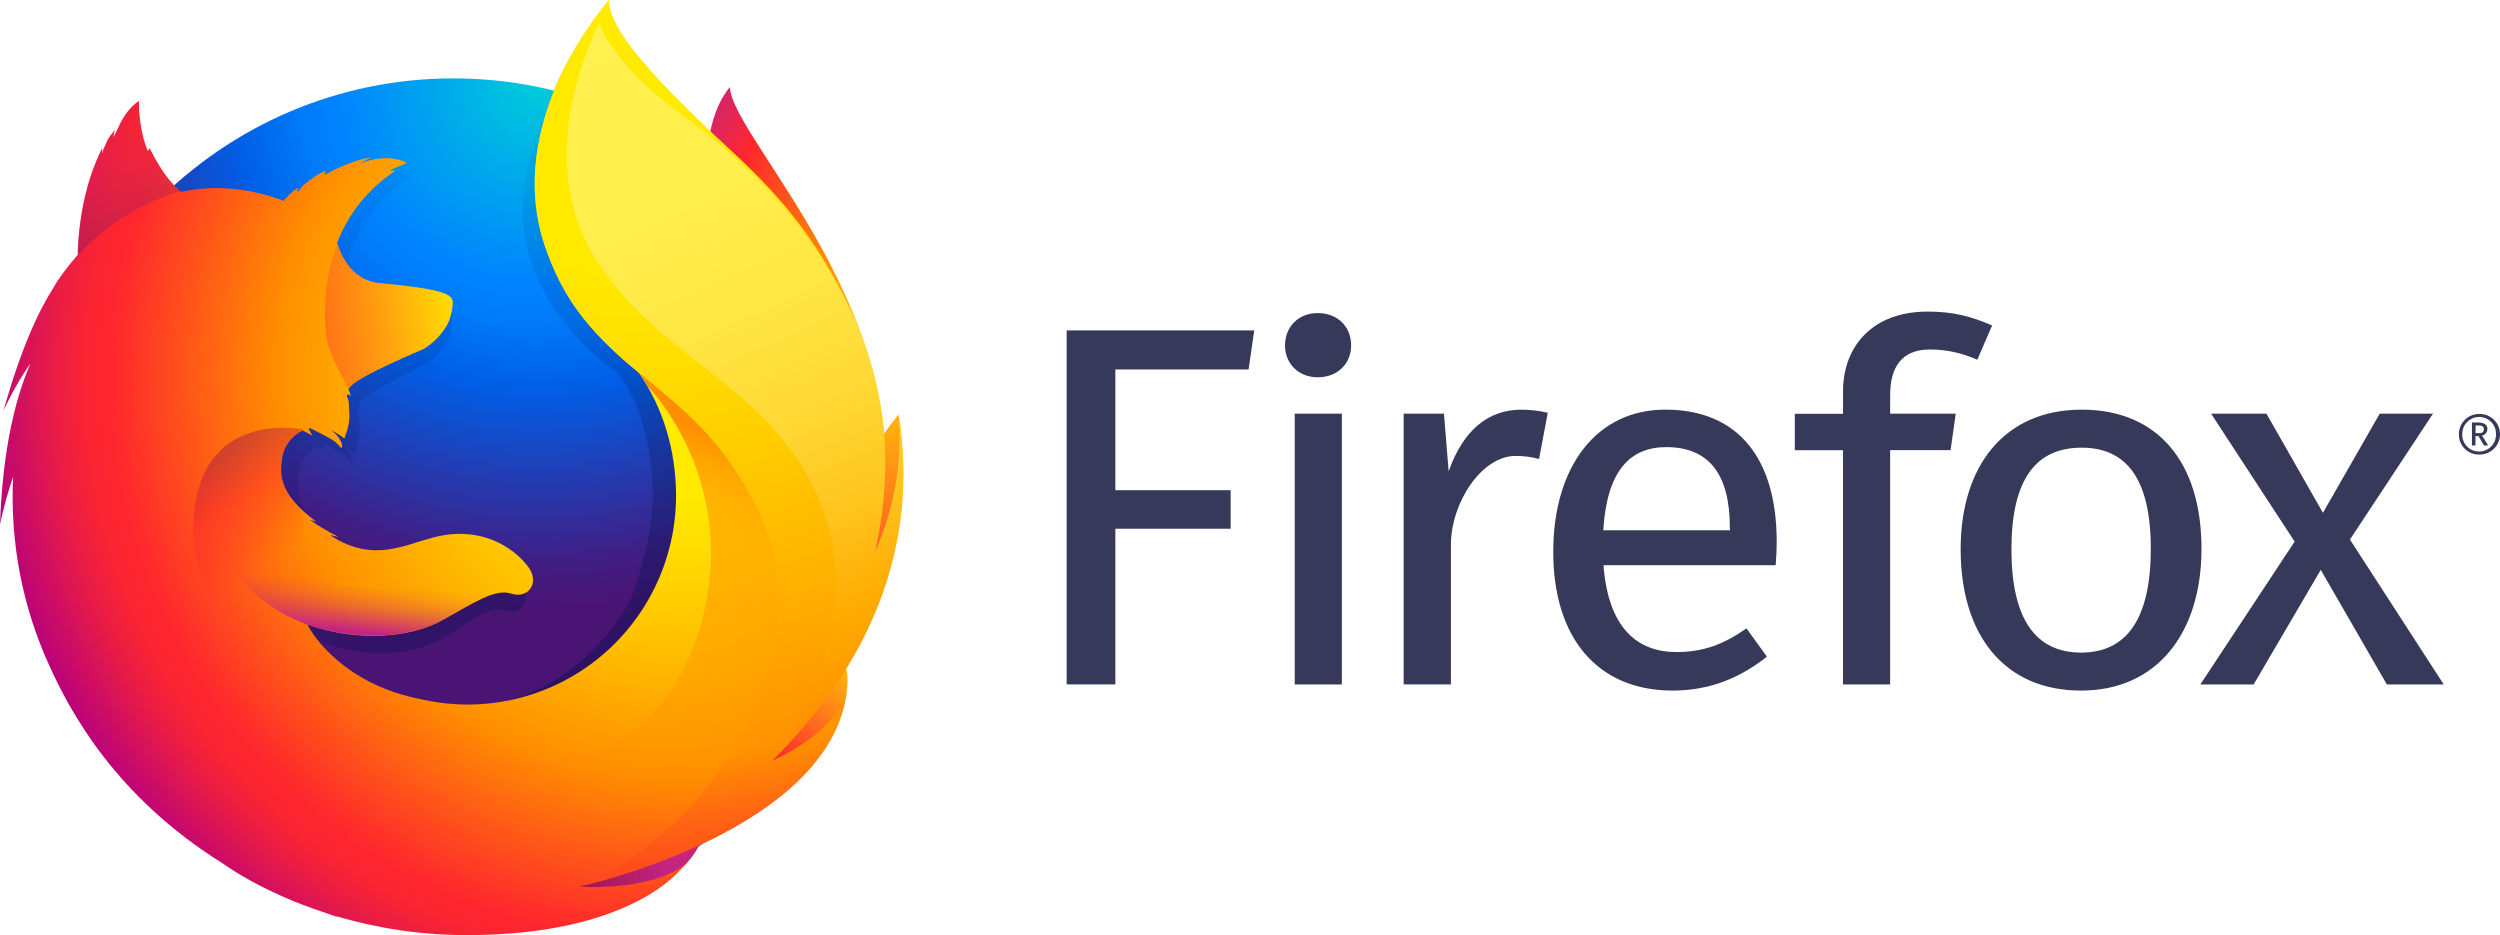 <svg width="262" height="98" viewBox="0 0 262 98" fill="none" xmlns="http://www.w3.org/2000/svg">
<path d="M254.976 43.354H249.393L243.444 53.744L237.525 43.354H231.725L240.477 56.76L230.596 71.73H236.181L243.216 59.722L250.143 71.73H256.102L246.275 56.545L254.976 43.354ZM135.686 71.73H140.627V43.354H135.686V71.73ZM151.813 49.34L151.329 43.354H147.103V71.728H152.056V57.097C152.056 52.684 155.279 47.782 158.822 47.782C159.657 47.772 160.488 47.881 161.292 48.105L162.206 43.259C161.291 43.042 160.354 42.934 159.413 42.935C155.976 42.935 153.349 45.084 151.841 49.34H151.813ZM111.787 71.728H116.889V55.413H128.971V51.375H116.889V38.721H130.85L131.442 34.629H111.787V71.728ZM138.108 32.809C136.06 32.809 134.67 34.262 134.67 36.203C134.67 38.087 136.065 39.539 138.108 39.539C140.202 39.539 141.599 38.087 141.599 36.203C141.599 34.262 140.202 32.809 138.108 32.809ZM218.15 42.933C210.094 42.933 205.476 48.793 205.476 57.564C205.476 66.548 210.04 72.372 218.096 72.372C226.098 72.372 230.716 66.288 230.716 57.51C230.716 48.513 226.205 42.93 218.15 42.93V42.933ZM218.101 68.391C213.375 68.391 210.798 64.944 210.798 57.569C210.798 50.138 213.429 46.917 218.155 46.917C222.826 46.917 225.404 50.138 225.404 57.515C225.399 64.941 222.821 68.391 218.101 68.391ZM198.09 41.388C198.09 38.641 199.166 36.624 202.278 36.624C203.982 36.631 205.666 36.998 207.219 37.702L208.775 34.108C206.52 33.138 204.695 32.655 202.01 32.655C196.263 32.655 193.15 36.272 193.15 41.01V43.369H188.097V47.178H193.145V71.73H198.085V47.176H204.421L204.959 43.354H198.085L198.09 41.388ZM174.54 42.928C167.236 42.928 162.78 49.003 162.78 57.833C162.78 66.817 167.387 72.372 175.292 72.372C179.211 72.372 182.381 71.027 185.173 68.819L183.031 65.857C180.561 67.58 178.467 68.334 175.674 68.334C171.593 68.334 168.532 65.803 168.048 59.235H186.09C186.144 58.588 186.197 57.674 186.197 56.704C186.179 48.038 182.153 42.93 174.527 42.93L174.54 42.928ZM181.305 55.572H168.025C168.401 49.273 170.871 46.858 174.629 46.858C179.086 46.858 181.285 49.702 181.285 55.248L181.305 55.572ZM260.687 44.994C260.687 44.517 260.359 44.275 259.678 44.275H259.059V46.686H259.43V45.703H259.747L260.321 46.686H260.764L260.111 45.641C260.265 45.618 260.406 45.541 260.509 45.424C260.612 45.306 260.67 45.156 260.672 44.999L260.687 44.994ZM259.44 45.392V44.586H259.732C260.103 44.586 260.305 44.684 260.305 44.994C260.305 45.305 260.103 45.392 259.794 45.392H259.44ZM259.804 43.38C259.526 43.38 259.251 43.436 258.994 43.543C258.737 43.65 258.504 43.807 258.308 44.005C258.112 44.203 257.957 44.437 257.851 44.695C257.745 44.953 257.691 45.229 257.692 45.507V45.525C257.688 45.799 257.738 46.07 257.839 46.324C257.94 46.578 258.09 46.81 258.28 47.006C258.47 47.202 258.697 47.358 258.947 47.466C259.198 47.574 259.467 47.632 259.74 47.635H259.804C260.366 47.655 260.914 47.45 261.325 47.065C261.737 46.68 261.979 46.147 261.999 45.583C262.019 45.019 261.814 44.47 261.43 44.058C261.046 43.645 260.515 43.402 259.952 43.382H259.804V43.38ZM259.804 47.315C259.575 47.317 259.348 47.275 259.136 47.189C258.924 47.104 258.73 46.977 258.567 46.817C258.403 46.656 258.273 46.465 258.184 46.254C258.094 46.043 258.047 45.816 258.045 45.587V45.518C258.039 45.285 258.079 45.053 258.163 44.836C258.247 44.618 258.372 44.419 258.532 44.251C258.693 44.082 258.884 43.946 259.097 43.852C259.309 43.758 259.538 43.706 259.77 43.7H259.804C260.033 43.697 260.261 43.738 260.475 43.823C260.689 43.908 260.883 44.034 261.048 44.194C261.213 44.354 261.345 44.545 261.436 44.757C261.528 44.968 261.577 45.195 261.58 45.425V45.497C261.587 45.73 261.548 45.961 261.466 46.179C261.383 46.396 261.259 46.596 261.099 46.765C260.94 46.934 260.749 47.07 260.537 47.165C260.326 47.261 260.097 47.313 259.865 47.32H259.786L259.804 47.315Z" fill="#363959"/>
<path d="M76.507 9.117C74.129 11.895 73.02 18.145 75.432 24.48C77.843 30.815 81.54 29.439 83.844 35.9C86.885 44.424 85.469 55.877 85.469 55.877C85.469 55.877 89.124 66.494 91.674 55.218C97.314 34.034 76.507 14.336 76.507 9.117Z" fill="url(#paint0_radial)"/>
<path d="M47.483 97.065C71.84 97.065 91.572 77.172 91.572 52.643C91.572 28.115 71.84 8.214 47.506 8.214C23.172 8.214 3.441 28.117 3.441 52.646C3.394 77.198 23.149 97.065 47.483 97.065Z" fill="url(#paint1_radial)"/>
<path d="M80.517 80.037C79.565 80.712 78.564 81.317 77.525 81.849C78.902 79.827 80.172 77.734 81.329 75.578C82.247 74.597 83.083 73.543 83.83 72.426C84.17 71.887 84.557 71.222 84.964 70.452C87.439 65.981 90.168 58.745 90.245 51.311V50.744C90.259 48.873 90.069 47.006 89.679 45.176C89.7 45.32 89.718 45.461 89.736 45.602C89.713 45.492 89.695 45.382 89.671 45.271C89.707 45.474 89.738 45.669 89.769 45.867C90.281 50.171 89.915 54.368 88.113 57.464L88.025 57.595C88.96 52.89 89.272 47.697 88.233 42.496C88.233 42.496 87.818 39.968 84.718 32.293C82.926 27.876 79.77 24.254 76.972 21.615C74.52 18.574 72.293 16.533 71.064 15.237C68.504 12.529 67.424 10.498 66.983 9.174C66.599 8.981 61.705 4.215 61.316 4.04C59.178 7.362 52.461 17.752 55.656 27.46C57.105 31.86 60.776 36.426 64.615 38.985C64.784 39.178 66.896 41.48 67.902 46.67C68.942 52.032 68.394 56.216 66.259 62.405C63.748 67.834 57.299 73.198 51.289 73.748C38.41 74.921 33.695 67.264 33.695 67.264C38.303 69.109 43.387 68.722 46.479 66.81C49.571 64.897 51.483 63.442 53.014 64.007C54.545 64.571 55.725 62.936 54.647 61.242C53.814 59.956 52.623 58.944 51.22 58.332C49.818 57.72 48.267 57.535 46.761 57.8C43.637 58.313 40.778 60.788 36.687 58.388C36.422 58.231 36.166 58.06 35.919 57.874C35.651 57.697 36.795 58.144 36.529 57.944C35.633 57.438 34.777 56.865 33.969 56.229C33.907 56.173 34.586 56.447 34.527 56.391C30.702 53.234 31.179 51.098 31.299 49.761C31.396 48.69 32.09 47.32 33.26 46.763C33.825 47.073 34.176 47.309 34.176 47.309C34.176 47.309 33.935 46.816 33.805 46.555C33.851 46.534 33.895 46.539 33.941 46.521C34.404 46.745 35.428 47.327 35.968 47.684C36.343 47.924 36.659 48.245 36.895 48.623C36.895 48.623 37.079 48.521 36.943 48.087C36.761 47.563 36.427 47.107 35.983 46.775H36.027C36.443 47.014 36.837 47.289 37.205 47.597C37.402 46.881 37.752 46.134 37.675 44.799C37.627 43.859 37.65 43.616 37.486 43.259C37.338 42.948 37.568 42.825 37.827 43.148C37.783 42.895 37.709 42.648 37.606 42.412V42.389C37.926 41.27 44.385 38.359 44.856 38.025C45.628 37.477 46.275 36.771 46.755 35.954C47.114 35.379 47.385 34.575 47.452 33.353C47.487 32.473 47.078 31.885 40.54 31.2C38.748 31.023 37.706 29.727 37.11 28.528C37.002 28.271 36.89 28.035 36.779 27.801C36.673 27.529 36.587 27.248 36.524 26.962C37.536 23.913 39.457 21.249 42.027 19.328C42.171 19.197 41.454 19.362 41.597 19.231C42.075 18.974 42.565 18.742 43.067 18.535C43.323 18.417 41.986 17.847 40.809 17.986C40.082 18.032 39.371 18.22 38.715 18.538C38.971 18.281 39.826 17.924 39.626 17.927C38.346 18.124 36.728 18.879 35.354 19.724C35.351 19.575 35.379 19.427 35.436 19.29C34.796 19.562 33.224 20.663 32.768 21.6C32.788 21.422 32.797 21.243 32.794 21.063C32.307 21.473 31.869 21.936 31.486 22.444L31.463 22.468C27.753 20.968 24.487 20.871 21.735 21.543C21.131 20.935 20.837 21.379 19.459 18.35C19.365 18.168 19.531 18.53 19.459 18.35C19.234 17.762 19.598 19.133 19.459 18.35C17.122 20.178 14.084 22.252 12.62 23.715C12.602 23.774 14.324 23.227 12.62 23.715C12.023 23.887 12.064 24.228 11.972 27.45C11.949 27.706 11.972 27.963 11.949 28.184C11.084 29.241 10.325 30.382 9.686 31.59C8.178 34.198 6.514 38.264 4.904 44.681C5.614 42.938 6.471 41.258 7.464 39.66C6.125 43.074 4.83 48.431 4.571 56.686C4.895 54.983 5.31 53.298 5.815 51.64C5.5 58.486 6.678 65.318 9.266 71.661C10.602 75.004 12.302 78.189 14.335 81.158C22.53 89.819 33.82 94.861 45.722 95.174C57.625 95.488 69.164 91.049 77.801 82.832C78.743 81.933 79.647 80.992 80.512 80.008L80.517 80.037Z" fill="url(#paint2_linear)"/>
<path d="M70.626 86.317C86.802 84.439 93.965 67.723 84.767 67.395C76.46 67.138 62.972 87.203 70.626 86.317Z" fill="url(#paint3_radial)"/>
<path d="M85.932 63.981C97.062 57.487 94.159 43.446 94.159 43.446C94.159 43.446 89.864 48.449 86.946 56.424C84.066 64.333 79.243 67.903 85.932 63.981Z" fill="url(#paint4_radial)"/>
<path d="M50.601 94.619C66.117 99.583 79.454 87.326 71.234 83.232C63.759 79.541 43.237 92.27 50.601 94.619Z" fill="url(#paint5_radial)"/>
<path d="M87.089 69.937C87.468 69.403 87.978 67.693 88.428 66.928C91.167 62.493 91.188 58.971 91.188 58.879C92.841 50.59 92.693 47.207 91.674 40.947C90.855 35.908 87.271 28.688 84.168 25.212C80.971 21.619 83.224 22.797 80.126 20.181C77.413 17.165 74.781 14.177 73.348 12.976C62.991 4.293 63.229 2.45 63.423 2.134L63.277 2.298C63.154 1.808 63.068 1.395 63.068 1.395C63.068 1.395 57.405 7.072 56.215 16.539C55.447 22.715 57.751 29.155 61.078 33.27C62.817 35.402 64.782 37.339 66.938 39.045V39.045C69.462 42.677 70.85 47.161 70.85 51.982C70.843 55.268 70.1 58.51 68.674 61.469C67.247 64.428 65.175 67.026 62.611 69.073C60.047 71.119 57.056 72.56 53.861 73.29C50.666 74.019 47.347 74.018 44.153 73.287C38.467 72.201 35.193 69.326 33.547 67.383C33.032 66.789 32.584 66.14 32.211 65.447C37.305 67.278 42.937 66.895 46.362 64.998C49.787 63.101 51.901 61.661 53.596 62.218C55.291 62.775 56.596 61.156 55.403 59.477C54.21 57.798 51.192 55.396 46.674 56.063C43.218 56.576 40.054 59.028 35.526 56.646C35.233 56.49 34.95 56.319 34.676 56.132C34.377 55.955 35.646 56.389 35.349 56.199C34.362 55.706 33.413 55.139 32.51 54.505C32.444 54.449 33.194 54.721 33.127 54.664C28.893 51.533 29.423 49.417 29.543 48.09C29.625 47.451 29.867 46.843 30.246 46.322C30.626 45.802 31.131 45.387 31.714 45.115C32.339 45.423 32.738 45.657 32.738 45.657C32.738 45.657 32.482 45.167 32.326 44.908C32.377 44.887 32.426 44.892 32.474 44.874C32.986 45.097 34.12 45.675 34.717 46.027C35.124 46.256 35.474 46.575 35.741 46.959C35.741 46.959 35.946 46.858 35.795 46.427C35.584 45.894 35.214 45.439 34.735 45.126H34.783C35.243 45.361 35.682 45.636 36.094 45.947C36.312 45.239 36.701 44.497 36.606 43.172C36.555 42.241 36.578 41.999 36.396 41.632C36.232 41.324 36.488 41.204 36.773 41.525C36.72 41.27 36.633 41.024 36.517 40.793V40.77C36.885 39.661 44.03 36.773 44.542 36.45C45.381 35.923 46.098 35.223 46.646 34.396C47.043 33.827 47.342 33.028 47.414 31.829C47.44 31.283 47.27 30.852 45.366 30.438C43.512 30.086 41.641 29.838 39.76 29.694C37.784 29.519 36.624 28.233 35.964 27.045C35.843 26.788 35.72 26.557 35.597 26.326C35.481 26.057 35.387 25.779 35.316 25.495C36.498 22.39 38.629 19.738 41.403 17.92C41.562 17.789 40.769 17.953 40.927 17.822C41.086 17.691 42.325 17.232 42.553 17.134C42.832 17.016 41.357 16.454 40.054 16.59C39.26 16.634 38.48 16.819 37.75 17.137C38.045 16.88 38.979 16.529 38.759 16.531C37.328 16.729 35.551 17.476 34.031 18.328C34.028 18.18 34.059 18.033 34.123 17.899C33.414 18.156 31.676 19.262 31.169 20.184C31.19 20.007 31.199 19.828 31.197 19.65C30.663 20.049 30.177 20.507 29.746 21.015L29.72 21.036C25.624 19.522 22.005 19.437 18.969 20.104C18.3 19.501 17.223 18.587 15.702 15.584C15.6 15.402 15.543 15.959 15.464 15.779C14.873 14.403 14.514 12.15 14.573 10.597C14.573 10.597 13.35 11.156 12.336 13.492C12.147 13.895 12.031 14.118 11.906 14.357C11.85 14.424 12.031 13.587 12.003 13.636C11.827 13.936 11.371 14.352 11.171 14.894C11.033 15.294 10.841 15.517 10.718 16.018L10.69 16.064C10.69 15.918 10.726 15.458 10.69 15.551C10.217 16.512 9.81 17.506 9.472 18.523C8.709 20.928 8.278 23.427 8.192 25.949C8.169 26.19 8.192 26.462 8.166 26.678C6.886 28.156 5.995 29.409 5.662 30.056C3.991 32.643 2.15 36.673 0.369 43.049C1.161 41.307 2.11 39.64 3.202 38.069C1.72 41.455 0.287 46.771 0 54.954C0.36 53.261 0.82 51.59 1.377 49.951C1.032 56.786 2.342 63.603 5.197 69.819C7.244 74.308 11.942 83.423 23.433 90.543C23.433 90.543 27.342 93.462 34.062 95.649C34.558 95.828 35.06 96.008 35.575 96.18C35.413 96.116 35.257 96.047 35.106 95.975C39.579 97.317 44.224 98 48.894 98C66.301 98.015 71.42 91.008 71.42 91.008L71.369 91.046C71.625 90.815 71.85 90.574 72.078 90.323C69.334 92.923 63.068 93.095 60.725 92.907C64.721 91.732 67.35 90.736 72.462 88.772C73.058 88.55 73.67 88.293 74.298 88.002L74.502 87.91L74.874 87.735C77.364 86.557 79.707 85.086 81.852 83.354C86.987 79.247 88.103 75.232 88.689 72.588C88.607 72.845 88.354 73.433 88.177 73.815C86.854 76.652 83.923 78.392 80.738 79.886C82.254 77.892 83.659 75.817 84.949 73.669C85.989 72.642 86.314 71.025 87.089 69.937Z" fill="url(#paint6_radial)"/>
<path d="M80.841 79.772C83.019 77.398 84.838 74.718 86.24 71.815C89.905 64.089 95.57 51.242 91.103 37.825C87.576 27.221 82.733 21.42 76.584 15.75C66.6 6.548 63.813 2.441 63.813 0C63.813 0 52.293 12.888 57.282 26.331C62.272 39.773 72.524 39.28 79.297 53.308C87.274 69.818 72.849 87.827 60.925 92.868C61.655 92.706 87.44 86.854 88.797 72.077C88.761 72.338 88.18 76.427 80.841 79.772Z" fill="url(#paint7_radial)"/>
<path d="M47.435 31.806C47.473 30.933 47.023 30.345 39.819 29.668C36.855 29.393 35.723 26.646 35.375 25.491C34.321 28.238 33.885 31.118 34.121 34.601C34.28 36.883 35.81 39.334 36.542 40.761C36.542 40.761 36.704 40.551 36.781 40.471C38.158 39.034 43.925 36.844 44.46 36.534C45.054 36.167 47.335 34.501 47.435 31.806Z" fill="url(#paint8_linear)"/>
<path d="M15.722 15.583C15.62 15.401 15.563 15.958 15.484 15.778C14.854 14.127 14.56 12.366 14.619 10.598C14.619 10.598 13.395 11.158 12.384 13.494C12.195 13.912 12.074 14.143 11.954 14.374C11.898 14.441 12.079 13.604 12.051 13.653C11.875 13.953 11.419 14.369 11.222 14.885C11.031 15.261 10.873 15.654 10.751 16.058C10.712 16.199 10.789 15.429 10.751 15.522C8.396 20.085 7.935 26.985 8.191 26.695C13.206 21.328 18.942 20.055 18.942 20.055C18.331 19.603 17.002 18.299 15.694 15.583H15.722Z" fill="url(#paint9_linear)"/>
<path d="M34.748 71.717C27.824 68.753 19.95 64.571 20.246 55.071C20.651 42.561 31.881 45.032 31.881 45.032C31.456 45.135 30.325 45.944 29.923 46.806C29.498 47.884 28.725 50.32 31.07 52.872C34.753 56.873 23.503 62.369 40.869 72.747C41.306 72.985 36.798 72.606 34.745 71.72L34.748 71.717Z" fill="url(#paint10_linear)"/>
<path d="M32.288 65.483C37.198 67.197 42.919 66.897 46.344 65C48.648 63.717 51.579 61.663 53.389 62.176C52.064 61.606 50.649 61.273 49.209 61.193C48.942 61.198 48.676 61.188 48.41 61.163C47.888 61.16 47.365 61.188 46.846 61.247C45.963 61.329 44.983 61.889 44.092 61.799C44.043 61.799 44.957 61.424 44.883 61.44C44.412 61.537 43.897 61.56 43.347 61.627C43.001 61.666 42.707 61.709 42.364 61.722C32.124 62.592 23.49 56.162 23.49 56.162C22.755 58.647 26.784 63.563 32.283 65.483H32.288Z" fill="url(#paint11_linear)"/>
<path d="M80.821 79.829C91.165 69.643 96.4 57.264 94.188 43.38C94.591 48.312 93.742 53.267 91.721 57.782C93.331 50.672 93.513 41.837 89.24 32.686C83.529 20.473 74.137 14.046 70.553 11.366C65.121 7.303 62.874 3.167 62.828 2.313C61.205 5.65 56.295 17.072 62.3 26.911C67.932 36.128 76.787 38.864 82.992 47.322C94.421 62.908 80.821 79.829 80.821 79.829Z" fill="url(#paint12_linear)"/>
<path d="M79.338 53.336C75.723 45.846 71.21 42.581 66.94 39.039C67.437 39.737 67.56 39.984 67.834 40.433C71.592 44.447 77.131 54.242 73.11 66.537C65.532 89.68 35.254 78.781 32.08 75.722C33.36 89.115 55.723 95.525 70.278 86.839C78.562 78.976 85.264 65.611 79.338 53.336Z" fill="url(#paint13_linear)"/>
<defs>
<radialGradient id="paint0_radial" cx="0" cy="0" r="1" gradientUnits="userSpaceOnUse" gradientTransform="translate(98.209 40.378) rotate(2.267) scale(34.061 50.342)">
<stop offset="0.1" stop-color="#FFEA00"/>
<stop offset="0.17" stop-color="#FFDE00"/>
<stop offset="0.28" stop-color="#FFBF00"/>
<stop offset="0.43" stop-color="#FF8E00"/>
<stop offset="0.77" stop-color="#FF272D"/>
<stop offset="0.87" stop-color="#E0255A"/>
<stop offset="0.95" stop-color="#CC2477"/>
<stop offset="1" stop-color="#C42482"/>
</radialGradient>
<radialGradient id="paint1_radial" cx="0" cy="0" r="1" gradientUnits="userSpaceOnUse" gradientTransform="translate(56.368 8.615) scale(96.66 96.923)">
<stop stop-color="#00CCDA"/>
<stop offset="0.22" stop-color="#0083FF"/>
<stop offset="0.26" stop-color="#007AF9"/>
<stop offset="0.33" stop-color="#005FE7"/>
<stop offset="0.44" stop-color="#2639AD"/>
<stop offset="0.52" stop-color="#401E84"/>
<stop offset="0.57" stop-color="#4A1475"/>
</radialGradient>
<linearGradient id="paint2_linear" x1="53.7" y1="72.621" x2="34.591" y2="10.284" gradientUnits="userSpaceOnUse">
<stop stop-color="#000F43" stop-opacity="0.4"/>
<stop offset="0.48" stop-color="#001962" stop-opacity="0.17"/>
<stop offset="1" stop-color="#002079" stop-opacity="0"/>
</linearGradient>
<radialGradient id="paint3_radial" cx="0" cy="0" r="1" gradientUnits="userSpaceOnUse" gradientTransform="translate(91.924 67.319) rotate(5.633) scale(32.496 32.583)">
<stop stop-color="#FFEA00"/>
<stop offset="0.5" stop-color="#FF272D"/>
<stop offset="1" stop-color="#C42482"/>
</radialGradient>
<radialGradient id="paint4_radial" cx="0" cy="0" r="1" gradientUnits="userSpaceOnUse" gradientTransform="translate(92.051 35.938) rotate(5.633) scale(54.266 54.41)">
<stop stop-color="#FFE900"/>
<stop offset="0.16" stop-color="#FFAF0E"/>
<stop offset="0.32" stop-color="#FF7A1B"/>
<stop offset="0.47" stop-color="#FF4E26"/>
<stop offset="0.62" stop-color="#FF2C2E"/>
<stop offset="0.76" stop-color="#FF1434"/>
<stop offset="0.89" stop-color="#FF0538"/>
<stop offset="1" stop-color="#FF0039"/>
</radialGradient>
<radialGradient id="paint5_radial" cx="0" cy="0" r="1" gradientUnits="userSpaceOnUse" gradientTransform="translate(94.763 86.886) rotate(5.633) scale(49.794 49.927)">
<stop stop-color="#FF272D"/>
<stop offset="0.5" stop-color="#C42482"/>
<stop offset="0.99" stop-color="#620700"/>
</radialGradient>
<radialGradient id="paint6_radial" cx="0" cy="0" r="1" gradientUnits="userSpaceOnUse" gradientTransform="translate(71.034 39.245) scale(77.687 77.898)">
<stop offset="0.16" stop-color="#FFEA00"/>
<stop offset="0.23" stop-color="#FFDE00"/>
<stop offset="0.37" stop-color="#FFBF00"/>
<stop offset="0.54" stop-color="#FF8E00"/>
<stop offset="0.76" stop-color="#FF272D"/>
<stop offset="0.8" stop-color="#F92433"/>
<stop offset="0.84" stop-color="#E91C45"/>
<stop offset="0.89" stop-color="#CF0E62"/>
<stop offset="0.94" stop-color="#B5007F"/>
</radialGradient>
<radialGradient id="paint7_radial" cx="0" cy="0" r="1" gradientUnits="userSpaceOnUse" gradientTransform="translate(66.58 3.116) scale(88.538 88.779)">
<stop offset="0.28" stop-color="#FFEA00"/>
<stop offset="0.4" stop-color="#FFDD00"/>
<stop offset="0.63" stop-color="#FFBA00"/>
<stop offset="0.86" stop-color="#FF9100"/>
<stop offset="0.93" stop-color="#FF6711"/>
<stop offset="0.99" stop-color="#FF4A1D"/>
</radialGradient>
<linearGradient id="paint8_linear" x1="10.611" y1="37.005" x2="48.754" y2="31.198" gradientUnits="userSpaceOnUse">
<stop stop-color="#C42482" stop-opacity="0.5"/>
<stop offset="0.47" stop-color="#FF272D" stop-opacity="0.5"/>
<stop offset="0.49" stop-color="#FF2C2C" stop-opacity="0.51"/>
<stop offset="0.68" stop-color="#FF7A1A" stop-opacity="0.72"/>
<stop offset="0.83" stop-color="#FFB20D" stop-opacity="0.87"/>
<stop offset="0.94" stop-color="#FFD605" stop-opacity="0.96"/>
<stop offset="1" stop-color="#FFE302"/>
</linearGradient>
<linearGradient id="paint9_linear" x1="14.636" y1="27.29" x2="10.639" y2="12.964" gradientUnits="userSpaceOnUse">
<stop stop-color="#891551" stop-opacity="0.6"/>
<stop offset="1" stop-color="#C42482" stop-opacity="0"/>
</linearGradient>
<linearGradient id="paint10_linear" x1="21.693" y1="46.42" x2="29.916" y2="57.874" gradientUnits="userSpaceOnUse">
<stop offset="0.01" stop-color="#891551" stop-opacity="0.5"/>
<stop offset="0.48" stop-color="#FF272D" stop-opacity="0.5"/>
<stop offset="1" stop-color="#FF272D" stop-opacity="0"/>
</linearGradient>
<linearGradient id="paint11_linear" x1="37.706" y1="66.206" x2="38.46" y2="58.836" gradientUnits="userSpaceOnUse">
<stop stop-color="#C42482"/>
<stop offset="0.08" stop-color="#C42482" stop-opacity="0.81"/>
<stop offset="0.21" stop-color="#C42482" stop-opacity="0.57"/>
<stop offset="0.33" stop-color="#C42482" stop-opacity="0.36"/>
<stop offset="0.45" stop-color="#C42482" stop-opacity="0.2"/>
<stop offset="0.56" stop-color="#C42482" stop-opacity="0.09"/>
<stop offset="0.67" stop-color="#C42482" stop-opacity="0.02"/>
<stop offset="0.77" stop-color="#C42482" stop-opacity="0"/>
</linearGradient>
<linearGradient id="paint12_linear" x1="61.635" y1="3.594" x2="92.13" y2="71.604" gradientUnits="userSpaceOnUse">
<stop stop-color="#FFF14F"/>
<stop offset="0.27" stop-color="#FFEE4C"/>
<stop offset="0.45" stop-color="#FFE643"/>
<stop offset="0.61" stop-color="#FFD834"/>
<stop offset="0.76" stop-color="#FFC41E"/>
<stop offset="0.89" stop-color="#FFAB02"/>
<stop offset="0.9" stop-color="#FFA900"/>
<stop offset="0.95" stop-color="#FFA000"/>
<stop offset="1" stop-color="#FF9100"/>
</linearGradient>
<linearGradient id="paint13_linear" x1="67.626" y1="42.745" x2="53.176" y2="81.435" gradientUnits="userSpaceOnUse">
<stop stop-color="#FF8E00"/>
<stop offset="0.04" stop-color="#FF8E00" stop-opacity="0.86"/>
<stop offset="0.08" stop-color="#FF8E00" stop-opacity="0.73"/>
<stop offset="0.13" stop-color="#FF8E00" stop-opacity="0.63"/>
<stop offset="0.18" stop-color="#FF8E00" stop-opacity="0.56"/>
<stop offset="0.23" stop-color="#FF8E00" stop-opacity="0.51"/>
<stop offset="0.28" stop-color="#FF8E00" stop-opacity="0.5"/>
<stop offset="0.39" stop-color="#FF8E00" stop-opacity="0.48"/>
<stop offset="0.52" stop-color="#FF8E00" stop-opacity="0.42"/>
<stop offset="0.68" stop-color="#FF8E00" stop-opacity="0.31"/>
<stop offset="0.84" stop-color="#FF8E00" stop-opacity="0.17"/>
<stop offset="1" stop-color="#FF8E00" stop-opacity="0"/>
</linearGradient>
</defs>
</svg>
